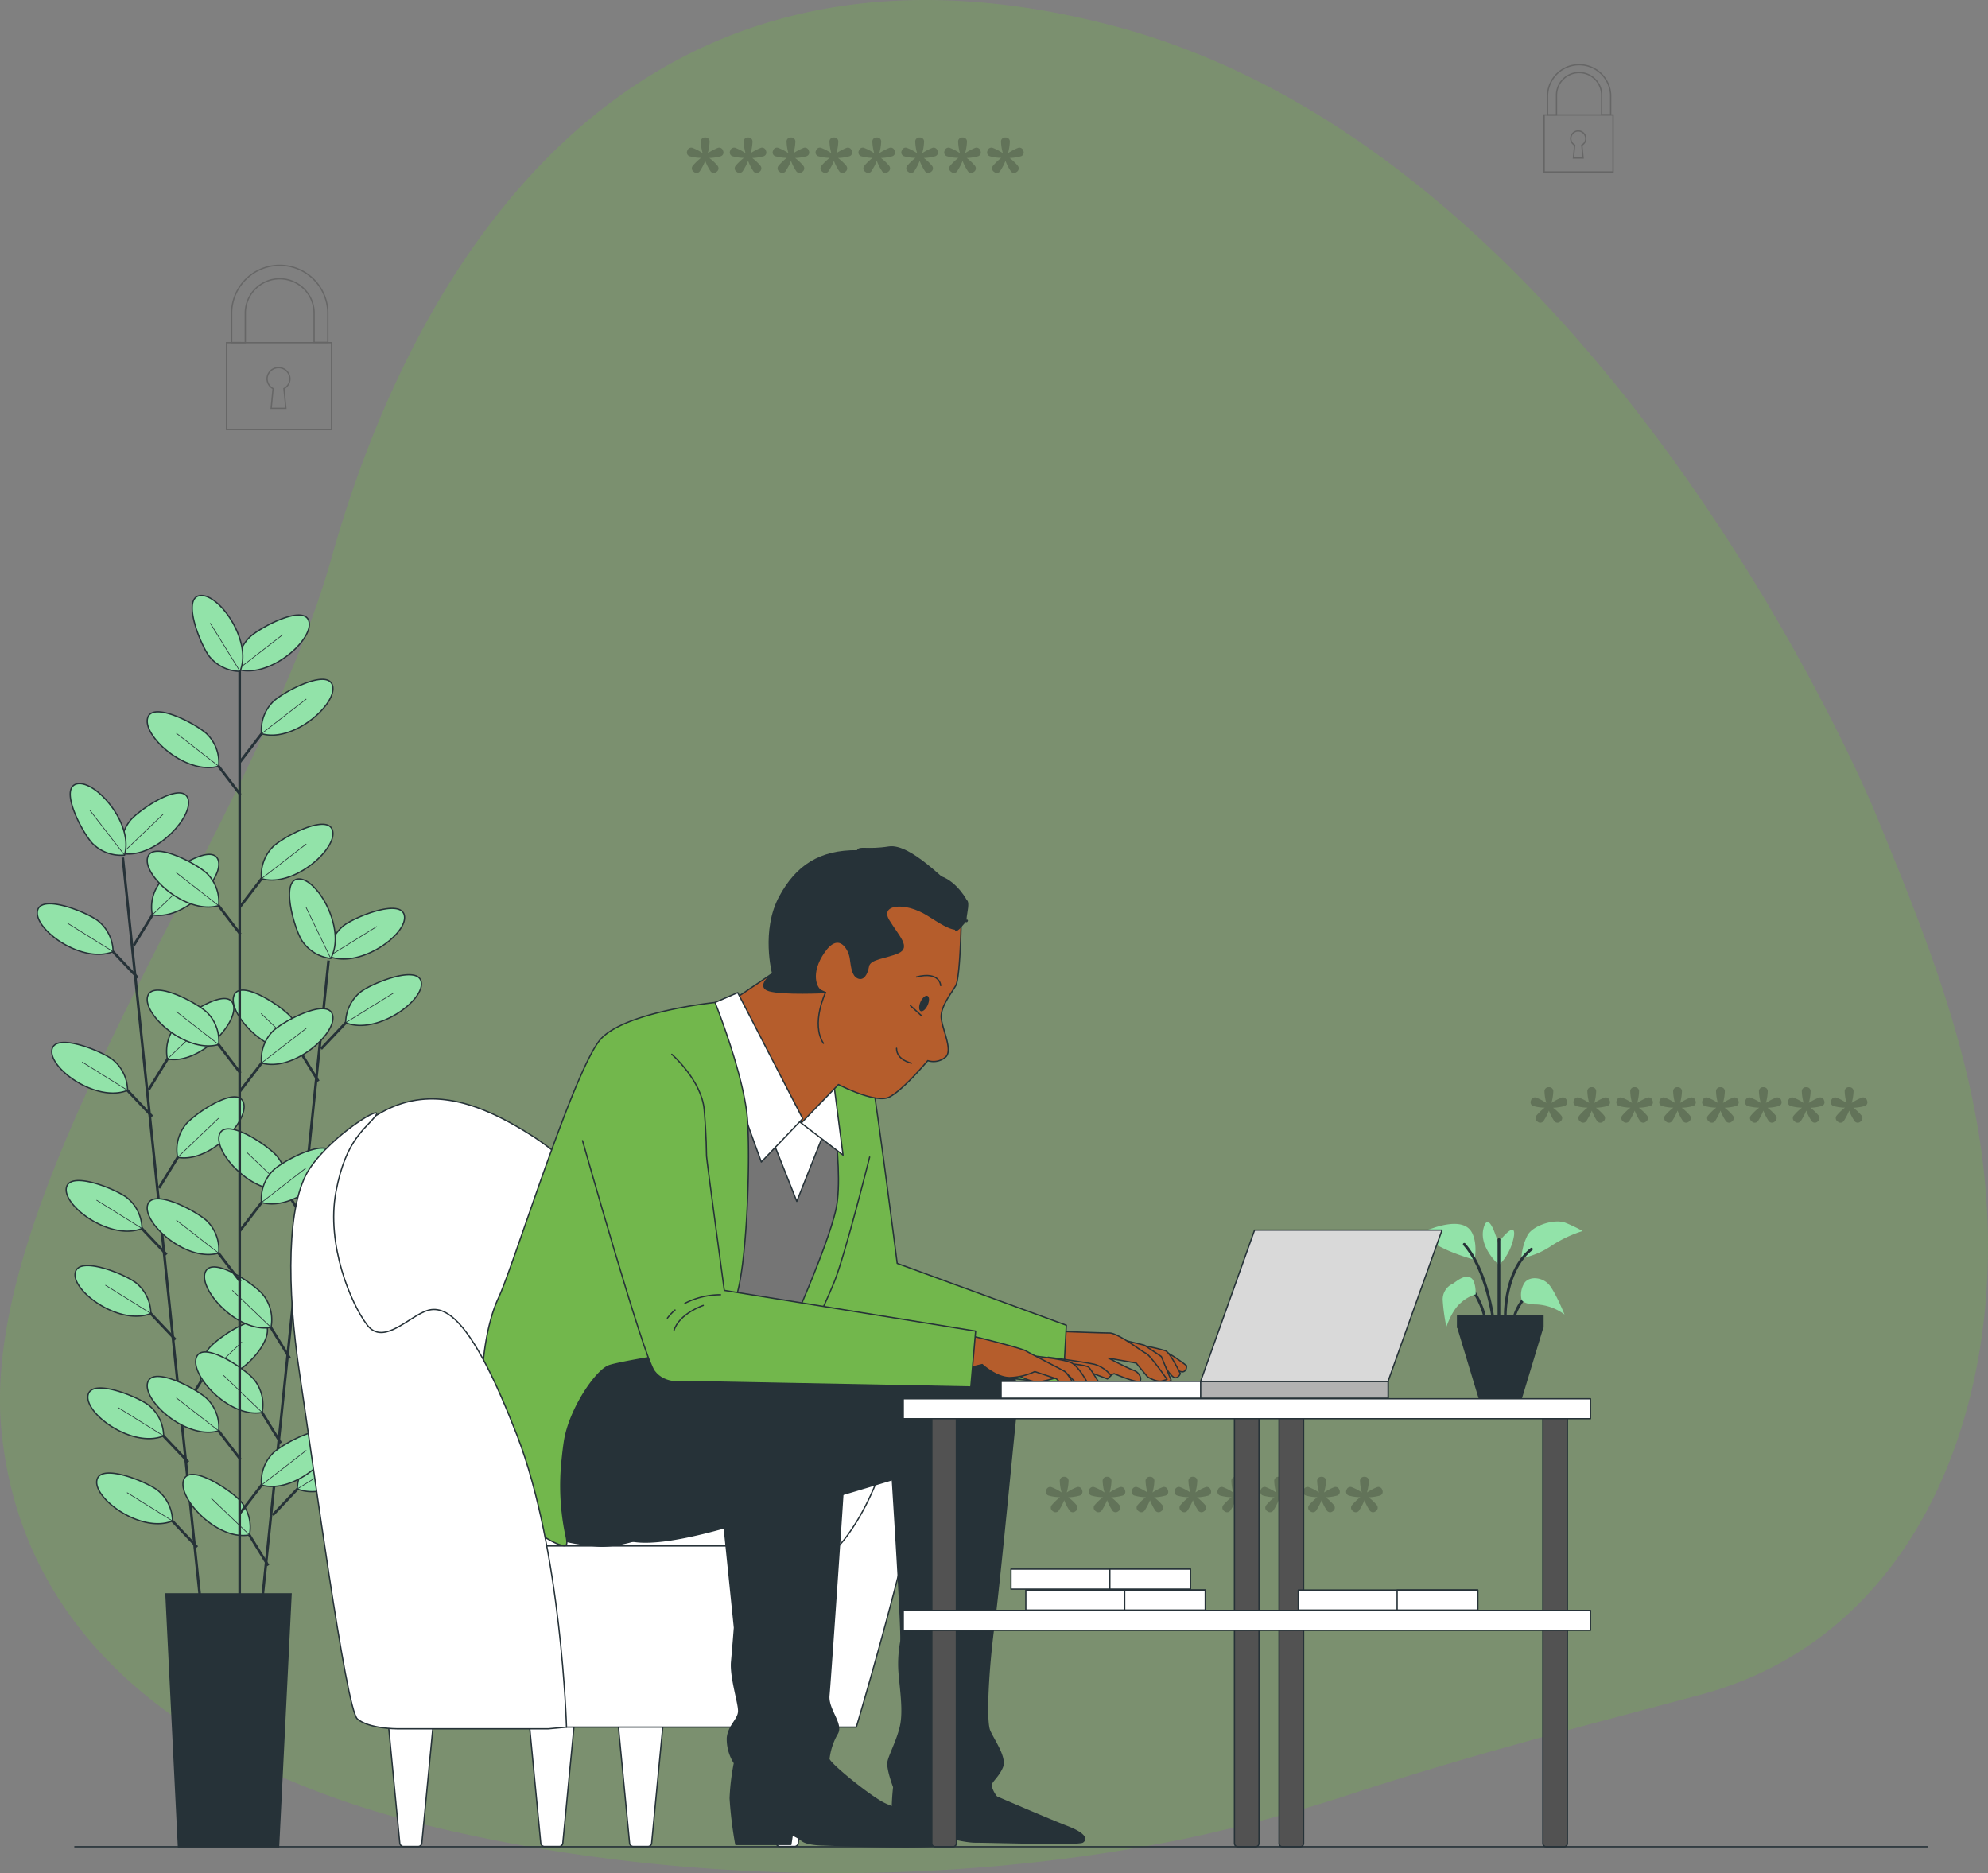 <svg xmlns="http://www.w3.org/2000/svg" width="387.438" height="364.98" viewBox="0 0 387.438 364.98"><rect x="0" y="0" width="387.438" height="364.98" fill="#808080" stroke="none"/><defs><style>.a,.o{fill:#72b74c;}.a{opacity:0.31;}.b,.d,.j,.l{fill:none;}.b,.c,.d,.e,.h,.k,.l,.m,.n,.o,.p,.q,.r{stroke:#263238;}.b,.c,.d,.e,.j{stroke-miterlimit:10;}.b{stroke-width:0.508px;}.c,.f{fill:#92e3a9;}.c,.e,.h,.j,.k,.l,.m,.n,.o,.p,.q,.r{stroke-width:0.254px;}.d{stroke-width:0.127px;}.e,.g,.h{fill:#263238;}.h,.k,.l,.m,.n,.o,.p,.q,.r{stroke-linecap:round;stroke-linejoin:round;}.i{opacity:0.2;}.j{stroke:#000;}.k{fill:#fff;}.m{fill:#757575;}.n{fill:#b55d2c;}.p{fill:#b2b2b2;}.q{fill:#d9d9d9;}.r{fill:#525252;}</style></defs><g transform="translate(-699.325 -202.35)"><g transform="translate(699.325 202.35)"><path class="a" d="M1064.8,360.74s-52.756-128.684-149.2-153.533S778.715,258.341,763.937,311.042s-69.24,122.469-64.3,170.394c4.7,45.545,44.621,67.09,81.9,76.334,47.386,11.747,101.235,12.639,148.8,2.847a308.989,308.989,0,0,0,33.435-9.053c22.352-7.289,44.284-12.934,66.922-18.971,43.058-11.488,60.122-57.739,55.262-102C1083.227,405.692,1074.1,383.4,1064.8,360.74Z" transform="translate(-699.325 -202.35)"/></g><g transform="translate(706.591 318.387)"><g transform="translate(0 36.649)"><line class="b" x2="15.203" y2="145.678" transform="translate(16.669 14.415)"/><g transform="translate(9.85 117.779)"><line class="b" x1="6.892" y1="7.28" transform="translate(12.68 7.155)"/><path class="c" d="M719.379,295.1a7.807,7.807,0,0,0-2.743-5.849c-1.771-1.579-11.083-5.5-11.964-2.218C703.712,290.6,713.241,297.611,719.379,295.1Z" transform="translate(-704.604 -285.767)"/><line class="d" x1="8.864" y1="5.524" transform="translate(5.91 3.813)"/></g><g transform="translate(11.578 134.347)"><line class="b" x1="6.892" y1="7.28" transform="translate(12.68 7.154)"/><path class="c" d="M719.911,300.211a7.8,7.8,0,0,0-2.743-5.846c-1.771-1.579-11.079-5.5-11.964-2.218C704.245,295.714,713.774,302.721,719.911,300.211Z" transform="translate(-705.137 -290.877)"/><line class="d" x1="8.864" y1="5.524" transform="translate(5.911 3.812)"/></g><g transform="translate(5.632 77.351)"><line class="b" x1="6.892" y1="7.28" transform="translate(12.679 7.154)"/><path class="c" d="M718.075,282.635a7.8,7.8,0,0,0-2.743-5.846c-1.767-1.582-11.079-5.5-11.961-2.218C702.408,278.134,711.937,285.141,718.075,282.635Z" transform="translate(-703.303 -273.298)"/><line class="d" x1="8.864" y1="5.524" transform="translate(5.909 3.811)"/></g><g transform="translate(7.36 93.918)"><line class="b" x1="6.892" y1="7.28" transform="translate(12.679 7.154)"/><path class="c" d="M718.611,287.742a7.816,7.816,0,0,0-2.743-5.846c-1.77-1.579-11.082-5.5-11.964-2.218C702.944,283.245,712.473,290.252,718.611,287.742Z" transform="translate(-703.836 -278.408)"/><line class="d" x1="8.864" y1="5.524" transform="translate(5.91 3.812)"/></g><g transform="translate(2.821 50.439)"><line class="b" x1="6.892" y1="7.28" transform="translate(12.681 7.153)"/><path class="c" d="M717.211,274.332a7.8,7.8,0,0,0-2.743-5.846c-1.77-1.579-11.079-5.5-11.964-2.218C701.544,269.835,711.073,276.839,717.211,274.332Z" transform="translate(-702.436 -264.998)"/><line class="d" x1="8.864" y1="5.524" transform="translate(5.911 3.811)"/></g><g transform="translate(0 23.408)"><line class="b" x1="6.892" y1="7.28" transform="translate(12.681 7.154)"/><path class="c" d="M716.341,266a7.8,7.8,0,0,0-2.743-5.846c-1.77-1.579-11.079-5.5-11.964-2.218C700.674,261.5,710.2,268.5,716.341,266Z" transform="translate(-701.566 -256.661)"/><line class="d" x1="8.864" y1="5.524" transform="translate(5.911 3.811)"/></g><g transform="translate(28.263 104.642)"><line class="b" y1="8.546" x2="5.241" transform="translate(0 9.223)"/><path class="c" d="M711.514,293.506a7.8,7.8,0,0,1,1.475-6.287c1.4-1.913,9.707-7.668,11.248-4.64C725.913,285.87,718.034,294.69,711.514,293.506Z" transform="translate(-707.87 -281.715)"/><line class="d" y1="7.628" x2="7.981" transform="translate(3.642 4.161)"/></g><g transform="translate(23.713 61.044)"><line class="b" y1="8.546" x2="5.241" transform="translate(0 9.222)"/><path class="c" d="M710.109,280.058a7.811,7.811,0,0,1,1.479-6.287c1.4-1.91,9.7-7.665,11.248-4.64C724.511,272.422,716.632,281.245,710.109,280.058Z" transform="translate(-706.468 -268.269)"/><line class="d" y1="7.628" x2="7.981" transform="translate(3.642 4.16)"/></g><g transform="translate(21.714 41.884)"><line class="b" y1="8.546" x2="5.241" transform="translate(0 9.223)"/><path class="c" d="M709.494,274.15a7.8,7.8,0,0,1,1.475-6.287c1.4-1.913,9.708-7.668,11.248-4.64C723.893,266.514,716.014,275.333,709.494,274.15Z" transform="translate(-705.85 -262.359)"/><line class="d" y1="7.629" x2="7.981" transform="translate(3.642 4.161)"/></g><g transform="translate(6.422)"><line class="b" y1="8.546" x2="5.241" transform="translate(12.361 23.018)"/><path class="c" d="M708.588,265.487a7.81,7.81,0,0,1,1.478-6.287c1.4-1.913,9.708-7.668,11.248-4.64C722.99,257.851,715.111,266.671,708.588,265.487Z" transform="translate(-692.586 -239.901)"/><line class="d" y1="7.629" x2="7.981" transform="translate(16.003 17.956)"/><path class="c" d="M706.775,261.791a7.8,7.8,0,0,1,1.475-6.287c1.407-1.91,9.708-7.665,11.248-4.64C721.174,254.155,713.3,262.978,706.775,261.791Z" transform="translate(-696.655 -248.185)"/><line class="d" y1="7.628" x2="7.981" transform="translate(10.119 5.977)"/><path class="c" d="M714.127,263.375a7.8,7.8,0,0,1-6.1-2.127c-1.754-1.6-6.6-10.456-3.434-11.672C708.044,248.253,715.991,257.013,714.127,263.375Z" transform="translate(-703.547 -249.442)"/><line class="d" x1="6.749" y1="8.737" transform="translate(3.832 5.197)"/></g></g><g transform="translate(28.389 55.234)"><line class="b" x1="15.117" y2="145.686" transform="translate(13.262 15.892)"/><g transform="translate(0 116.032)"><line class="b" x1="5.246" y1="8.543" transform="translate(11.359 9.218)"/><path class="c" d="M723.282,302.745a7.8,7.8,0,0,0-1.482-6.287c-1.407-1.91-9.711-7.662-11.251-4.633C708.876,295.116,716.758,303.932,723.282,302.745Z" transform="translate(-710.322 -290.96)"/><line class="d" x1="7.536" y1="7.23" transform="translate(5.422 4.553)"/></g><g transform="translate(4.195 75.602)"><line class="b" x1="5.246" y1="8.543" transform="translate(11.359 9.217)"/><path class="c" d="M724.576,290.274a7.8,7.8,0,0,0-1.482-6.287c-1.407-1.91-9.711-7.658-11.251-4.633C710.17,282.648,718.053,291.464,724.576,290.274Z" transform="translate(-711.616 -278.491)"/><line class="d" x1="7.537" y1="7.23" transform="translate(5.422 4.552)"/></g><g transform="translate(2.476 92.17)"><line class="b" x1="5.246" y1="8.543" transform="translate(11.358 9.218)"/><path class="c" d="M724.043,295.384a7.81,7.81,0,0,0-1.479-6.287c-1.407-1.91-9.711-7.658-11.25-4.633C709.637,287.758,717.523,296.574,724.043,295.384Z" transform="translate(-711.085 -283.601)"/><line class="d" x1="7.537" y1="7.23" transform="translate(5.422 4.553)"/></g><g transform="translate(6.987 48.686)"><line class="b" x1="5.246" y1="8.543" transform="translate(11.36 9.218)"/><path class="c" d="M725.437,281.974a7.806,7.806,0,0,0-1.482-6.287c-1.4-1.91-9.711-7.662-11.251-4.633C711.031,274.345,718.913,283.164,725.437,281.974Z" transform="translate(-712.477 -270.189)"/><line class="d" x1="7.537" y1="7.23" transform="translate(5.423 4.554)"/></g><g transform="translate(9.794 21.655)"><line class="b" x1="5.246" y1="8.543" transform="translate(11.358 9.217)"/><path class="c" d="M726.3,273.634a7.8,7.8,0,0,0-1.482-6.284c-1.4-1.91-9.711-7.662-11.248-4.633C711.895,266.008,719.777,274.824,726.3,273.634Z" transform="translate(-713.343 -261.852)"/><line class="d" x1="7.536" y1="7.23" transform="translate(5.422 4.553)"/></g><g transform="translate(17.489 109.518)"><line class="b" y1="7.284" x2="6.888" transform="translate(0 7.159)"/><path class="c" d="M717.2,298.295a7.8,7.8,0,0,1,2.74-5.849c1.767-1.582,11.076-5.5,11.961-2.224C732.86,293.788,723.335,300.8,717.2,298.295Z" transform="translate(-712.401 -288.951)"/><line class="d" y1="5.822" x2="9.381" transform="translate(4.795 3.52)"/></g><g transform="translate(22.014 65.916)"><line class="b" y1="7.284" x2="6.888" transform="translate(0 7.161)"/><path class="c" d="M718.592,284.846a7.813,7.813,0,0,1,2.74-5.849c1.767-1.579,11.076-5.5,11.961-2.224C734.255,280.339,724.733,287.349,718.592,284.846Z" transform="translate(-713.797 -275.503)"/><line class="d" y1="5.822" x2="9.381" transform="translate(4.795 3.521)"/></g><g transform="translate(24.002 46.757)"><line class="b" y1="7.284" x2="6.888" transform="translate(0 7.159)"/><path class="c" d="M719.2,278.934a7.806,7.806,0,0,1,2.74-5.846c1.77-1.582,11.079-5.5,11.964-2.224C734.872,274.431,725.346,281.441,719.2,278.934Z" transform="translate(-714.411 -269.594)"/><line class="d" y1="5.822" x2="9.381" transform="translate(4.795 3.52)"/></g><g transform="translate(20.769)"><line class="b" y1="7.284" x2="6.888" transform="translate(6.148 25.826)"/><path class="c" d="M720.1,270.273a7.816,7.816,0,0,1,2.74-5.849c1.77-1.579,11.079-5.5,11.964-2.224C735.771,265.766,726.245,272.776,720.1,270.273Z" transform="translate(-709.162 -242.265)"/><line class="d" y1="5.822" x2="9.381" transform="translate(10.943 22.186)"/><path class="c" d="M719.089,266.284a7.814,7.814,0,0,1,2.74-5.849c1.77-1.579,11.079-5.5,11.964-2.224C734.756,261.777,725.23,268.787,719.089,266.284Z" transform="translate(-711.438 -251.209)"/><line class="d" y1="5.822" x2="9.381" transform="translate(7.652 9.252)"/><path class="c" d="M724.764,270.663a7.805,7.805,0,0,1-5.528-3.336c-1.387-1.923-4.312-11.591-.956-12.13C721.924,254.614,727.9,264.824,724.764,270.663Z" transform="translate(-716.727 -255.174)"/><line class="d" x1="4.806" y1="9.94" transform="translate(3.231 5.552)"/></g></g><line class="b" y2="184.23" transform="translate(39.444 11.802)"/><g transform="translate(21.423)"><g transform="translate(0 152.167)"><line class="b" x1="6.099" y1="7.956" transform="translate(12.068 8.209)"/><path class="c" d="M722.1,295.666a7.8,7.8,0,0,0-2.12-6.1c-1.6-1.757-10.45-6.618-11.669-3.45C706.982,289.567,715.733,297.521,722.1,295.666Z" transform="translate(-708.173 -285.07)"/><line class="d" x1="8.242" y1="6.414" transform="translate(5.682 4.182)"/></g><g transform="translate(0 117.545)"><line class="b" x1="6.099" y1="7.956" transform="translate(12.068 8.209)"/><path class="c" d="M722.1,284.988a7.8,7.8,0,0,0-2.12-6.1c-1.6-1.754-10.45-6.614-11.669-3.447C706.982,278.886,715.733,286.843,722.1,284.988Z" transform="translate(-708.173 -274.392)"/><line class="d" x1="8.242" y1="6.414" transform="translate(5.682 4.182)"/></g><g transform="translate(0 76.898)"><line class="b" x1="6.099" y1="7.956" transform="translate(12.068 8.208)"/><path class="c" d="M722.1,272.45a7.8,7.8,0,0,0-2.12-6.1c-1.6-1.754-10.45-6.618-11.669-3.447C706.982,266.351,715.733,274.308,722.1,272.45Z" transform="translate(-708.173 -261.855)"/><line class="d" x1="8.242" y1="6.414" transform="translate(5.682 4.181)"/></g><g transform="translate(0 49.838)"><line class="b" x1="6.099" y1="7.956" transform="translate(12.068 8.209)"/><path class="c" d="M722.1,264.1a7.8,7.8,0,0,0-2.12-6.1c-1.6-1.754-10.45-6.618-11.669-3.447C706.982,258.005,715.733,265.962,722.1,264.1Z" transform="translate(-708.173 -253.509)"/><line class="d" x1="8.242" y1="6.414" transform="translate(5.682 4.182)"/></g><g transform="translate(0 22.661)"><line class="b" x1="6.099" y1="7.956" transform="translate(12.068 8.209)"/><path class="c" d="M722.1,255.722a7.8,7.8,0,0,0-2.12-6.1c-1.6-1.754-10.45-6.618-11.669-3.447C706.982,249.623,715.733,257.58,722.1,255.722Z" transform="translate(-708.173 -245.127)"/><line class="d" x1="8.242" y1="6.414" transform="translate(5.682 4.182)"/></g><g transform="translate(18.033 162.739)"><line class="b" y1="7.956" x2="6.099" transform="translate(0 8.209)"/><path class="c" d="M715.074,298.925a7.8,7.8,0,0,1,2.12-6.1c1.6-1.754,10.45-6.618,11.669-3.447C730.19,292.826,721.439,300.783,715.074,298.925Z" transform="translate(-710.831 -288.33)"/><line class="d" y1="6.759" x2="8.73" transform="translate(4.243 3.837)"/></g><g transform="translate(18.033 107.674)"><line class="b" y1="7.956" x2="6.099" transform="translate(0 8.209)"/><path class="c" d="M715.074,281.945a7.805,7.805,0,0,1,2.12-6.1c1.6-1.754,10.45-6.618,11.669-3.447C730.19,275.843,721.439,283.8,715.074,281.945Z" transform="translate(-710.831 -271.347)"/><line class="d" y1="6.759" x2="8.73" transform="translate(4.243 3.837)"/></g><g transform="translate(18.033 80.497)"><line class="b" y1="7.956" x2="6.099" transform="translate(0 8.209)"/><path class="c" d="M715.074,273.56a7.8,7.8,0,0,1,2.12-6.1c1.6-1.754,10.45-6.617,11.669-3.447C730.19,267.461,721.439,275.418,715.074,273.56Z" transform="translate(-710.831 -262.965)"/><line class="d" y1="6.759" x2="8.73" transform="translate(4.243 3.837)"/></g><g transform="translate(18.033 44.577)"><line class="b" y1="7.956" x2="6.099" transform="translate(0 8.208)"/><path class="c" d="M715.074,262.483a7.805,7.805,0,0,1,2.12-6.1c1.6-1.754,10.45-6.614,11.669-3.447C730.19,256.381,721.439,264.338,715.074,262.483Z" transform="translate(-710.831 -251.887)"/><line class="d" y1="6.759" x2="8.73" transform="translate(4.243 3.836)"/></g><g transform="translate(8.772)"><line class="b" y1="7.956" x2="6.099" transform="translate(9.261 24.544)"/><path class="c" d="M715.074,253.771a7.8,7.8,0,0,1,2.12-6.1c1.6-1.754,10.45-6.618,11.669-3.447C730.19,247.672,721.439,255.629,715.074,253.771Z" transform="translate(-701.569 -226.841)"/><line class="d" y1="6.759" x2="8.73" transform="translate(13.504 20.172)"/><path class="c" d="M713.653,249.908a7.8,7.8,0,0,1,2.12-6.1c1.6-1.754,10.45-6.618,11.669-3.447C728.769,243.809,720.018,251.766,713.653,249.908Z" transform="translate(-704.756 -235.504)"/><line class="d" y1="6.759" x2="8.73" transform="translate(8.896 7.647)"/><path class="c" d="M720.2,252.919a7.8,7.8,0,0,1-5.843-2.75c-1.579-1.77-5.486-11.086-2.2-11.964C715.72,237.249,722.714,246.784,720.2,252.919Z" transform="translate(-710.879 -238.138)"/><line class="d" x1="5.806" y1="9.391" transform="translate(3.516 5.39)"/></g></g><path class="e" d="M731.249,347.413H711.738L709.3,298.138h24.389Z" transform="translate(-684.226 -103.6)"/><g transform="translate(268.506 121.976)"><path class="f" d="M790.776,282.907a11.032,11.032,0,0,1,1.242-4.562c1.141-1.868,5.292-3.216,7.467-2.283a29.63,29.63,0,0,1,3.217,1.556,24.372,24.372,0,0,0-6.118,2.9A15.381,15.381,0,0,1,790.776,282.907Z" transform="translate(-770.035 -275.758)"/><path class="f" d="M791.628,284.185a10.672,10.672,0,0,0,2.905-5.706c.415-3.317-3.113,1.391-3.113,1.391s-1.76-6.679-2.8-2.944S791.628,284.185,791.628,284.185Z" transform="translate(-775.245 -275.687)"/><path class="f" d="M795.993,282.9s.623-3.113-.519-5.288-4.147-1.971-7.156-1.038a16.868,16.868,0,0,1-3.939.934,44.821,44.821,0,0,0,6.533,3.628A40.286,40.286,0,0,0,795.993,282.9Z" transform="translate(-784.379 -275.437)"/><g transform="translate(16.088 3.267)"><path class="g" d="M789.61,292.131a.268.268,0,0,0,.269-.266v-14.83a.269.269,0,0,0-.538,0v14.83A.268.268,0,0,0,789.61,292.131Z" transform="translate(-789.341 -276.766)"/></g><g transform="translate(9.349 4.202)"><path class="g" d="M793.026,291.485l.036,0a.266.266,0,0,0,.23-.3c-.052-.37-1.3-9.156-5.561-14.036a.268.268,0,1,0-.4.353c4.147,4.756,5.418,13.666,5.431,13.757A.268.268,0,0,0,793.026,291.485Z" transform="translate(-787.262 -277.054)"/></g><g transform="translate(17.333 5.135)"><path class="g" d="M789.994,290.632h0a.265.265,0,0,0,.263-.269c0-.088-.039-8.527,4.983-12.544a.269.269,0,1,0-.337-.418c-5.227,4.183-5.184,12.613-5.181,12.969A.265.265,0,0,0,789.994,290.632Z" transform="translate(-789.725 -277.342)"/></g><g transform="translate(5.392 10.785)"><path class="g" d="M790.362,285.221a.551.551,0,0,0,.071-.006.27.27,0,0,0,.188-.331,17.309,17.309,0,0,0-2.425-5.064.269.269,0,0,0-.376-.058.265.265,0,0,0-.059.373,17.119,17.119,0,0,1,2.344,4.889A.263.263,0,0,0,790.362,285.221Z" transform="translate(-782.302 -277.685)"/><path class="f" d="M792.472,282.5s.1-2.905-1.141-3.32-2.383.622-3.317,1.245a3.348,3.348,0,0,0-1.971,3.109,34.979,34.979,0,0,0,.726,5.291s1.038-3.216,2.8-4.669A7.315,7.315,0,0,1,792.472,282.5Z" transform="translate(-786.042 -279.085)"/></g><g transform="translate(19.201 11.057)"><path class="g" d="M790.567,284.68a.265.265,0,0,0,.256-.185,9.534,9.534,0,0,1,2.71-4.02.268.268,0,1,0-.331-.422,9.865,9.865,0,0,0-2.889,4.277.268.268,0,0,0,.172.337A.249.249,0,0,0,790.567,284.68Z" transform="translate(-790.301 -277.312)"/><path class="f" d="M790.833,283.245a4.3,4.3,0,0,1,.622-3.216c1.034-1.349,3.524-1.037,4.77.415s3.006,5.807,3.006,5.807a9.856,9.856,0,0,0-5.392-1.971C790.936,284.28,790.833,283.245,790.833,283.245Z" transform="translate(-789.293 -279.169)"/></g><path class="h" d="M791.089,295.811h8.277l4.138-13.688H786.951Z" transform="translate(-778.612 -261.488)"/><rect class="h" width="16.646" height="2.27" transform="translate(24.938 20.634) rotate(180)"/></g></g><g transform="translate(743.469 214.871)"><g class="i" transform="translate(254.144 199.328)"><path d="M791.957,271.379a.776.776,0,0,1-.58-1.05l.045-.11a.776.776,0,0,1,1.073-.47,9.32,9.32,0,0,1,1.9,1.005,9.3,9.3,0,0,1-.357-2.192.784.784,0,0,1,.8-.872h.113a.783.783,0,0,1,.8.872,9.29,9.29,0,0,1-.356,2.192,9.858,9.858,0,0,1,1.9-1.005.774.774,0,0,1,1.073.49l.02.068a.764.764,0,0,1-.558,1.073,9.136,9.136,0,0,1-2.123.311,9.358,9.358,0,0,1,1.588,1.5.8.8,0,0,1-.136,1.164l-.087.068a.781.781,0,0,1-1.187-.224,9.954,9.954,0,0,1-.982-1.945A11.112,11.112,0,0,1,793.9,274.2a.78.78,0,0,1-1.186.224l-.088-.068a.783.783,0,0,1-.133-1.164,10.226,10.226,0,0,1,1.585-1.518A8.437,8.437,0,0,1,791.957,271.379Z" transform="translate(-791.323 -267.689)"/><path d="M794.535,271.379a.776.776,0,0,1-.58-1.05l.046-.11a.776.776,0,0,1,1.073-.47,9.407,9.407,0,0,1,1.9,1.005,9.141,9.141,0,0,1-.36-2.192.784.784,0,0,1,.8-.872h.113a.783.783,0,0,1,.8.872,9.3,9.3,0,0,1-.357,2.192,9.859,9.859,0,0,1,1.9-1.005.774.774,0,0,1,1.073.49l.023.068a.766.766,0,0,1-.561,1.073,9.14,9.14,0,0,1-2.124.311,9.362,9.362,0,0,1,1.589,1.5.8.8,0,0,1-.136,1.164l-.088.068a.78.78,0,0,1-1.187-.224,9.967,9.967,0,0,1-.982-1.945,11.113,11.113,0,0,1-1.005,1.945.781.781,0,0,1-1.187.224l-.087-.068a.783.783,0,0,1-.133-1.164,10.216,10.216,0,0,1,1.585-1.518A8.438,8.438,0,0,1,794.535,271.379Z" transform="translate(-785.543 -267.689)"/><path d="M797.114,271.379a.774.774,0,0,1-.58-1.05l.042-.11a.778.778,0,0,1,1.073-.47,9.24,9.24,0,0,1,1.9,1.005,9.292,9.292,0,0,1-.357-2.192.784.784,0,0,1,.8-.872h.114a.783.783,0,0,1,.8.872,9.273,9.273,0,0,1-.357,2.192,9.866,9.866,0,0,1,1.9-1.005.774.774,0,0,1,1.073.49l.019.068a.764.764,0,0,1-.557,1.073,9.142,9.142,0,0,1-2.124.311,9.466,9.466,0,0,1,1.589,1.5.8.8,0,0,1-.136,1.164l-.087.068a.781.781,0,0,1-1.187-.224,9.981,9.981,0,0,1-.982-1.945,11.38,11.38,0,0,1-1,1.945.781.781,0,0,1-1.187.224l-.088-.068a.786.786,0,0,1-.136-1.164,10.4,10.4,0,0,1,1.589-1.518A8.437,8.437,0,0,1,797.114,271.379Z" transform="translate(-779.763 -267.689)"/><path d="M799.692,271.379a.774.774,0,0,1-.58-1.05l.042-.11a.778.778,0,0,1,1.073-.47,9.247,9.247,0,0,1,1.9,1.005,9.281,9.281,0,0,1-.357-2.192.784.784,0,0,1,.8-.872h.113a.783.783,0,0,1,.8.872,9.279,9.279,0,0,1-.357,2.192,9.856,9.856,0,0,1,1.9-1.005.77.77,0,0,1,1.07.49l.023.068a.764.764,0,0,1-.558,1.073,9.168,9.168,0,0,1-2.123.311,9.5,9.5,0,0,1,1.589,1.5.8.8,0,0,1-.136,1.164l-.088.068a.78.78,0,0,1-1.187-.224,9.793,9.793,0,0,1-.982-1.945,11.369,11.369,0,0,1-1.005,1.945.781.781,0,0,1-1.187.224l-.087-.068a.785.785,0,0,1-.136-1.164,10.243,10.243,0,0,1,1.589-1.518A8.416,8.416,0,0,1,799.692,271.379Z" transform="translate(-773.982 -267.689)"/><path d="M802.271,271.379a.774.774,0,0,1-.581-1.05l.042-.11a.778.778,0,0,1,1.073-.47,9.232,9.232,0,0,1,1.9,1.005,9.292,9.292,0,0,1-.357-2.192.784.784,0,0,1,.8-.872h.114a.784.784,0,0,1,.8.872,9.281,9.281,0,0,1-.357,2.192,9.938,9.938,0,0,1,1.9-1.005.776.776,0,0,1,1.076.49l.02.068a.766.766,0,0,1-.558,1.073,9.167,9.167,0,0,1-2.124.311,9.33,9.33,0,0,1,1.586,1.5.8.8,0,0,1-.133,1.164l-.088.068a.78.78,0,0,1-1.186-.224,9.807,9.807,0,0,1-.982-1.945,11.345,11.345,0,0,1-1,1.945.781.781,0,0,1-1.187.224l-.087-.068a.786.786,0,0,1-.137-1.164,10.263,10.263,0,0,1,1.589-1.518A8.413,8.413,0,0,1,802.271,271.379Z" transform="translate(-768.201 -267.689)"/><path d="M804.849,271.379a.772.772,0,0,1-.58-1.05l.042-.11a.777.777,0,0,1,1.073-.47,9.242,9.242,0,0,1,1.9,1.005,9.294,9.294,0,0,1-.357-2.192.784.784,0,0,1,.8-.872h.114a.783.783,0,0,1,.8.872,9.272,9.272,0,0,1-.356,2.192,9.933,9.933,0,0,1,1.9-1.005.776.776,0,0,1,1.076.49l.019.068a.766.766,0,0,1-.558,1.073,9.165,9.165,0,0,1-2.123.311,9.333,9.333,0,0,1,1.586,1.5.8.8,0,0,1-.133,1.164l-.087.068a.781.781,0,0,1-1.187-.224,9.8,9.8,0,0,1-.983-1.945,11.371,11.371,0,0,1-1,1.945.78.78,0,0,1-1.187.224l-.088-.068a.783.783,0,0,1-.136-1.164,10.267,10.267,0,0,1,1.589-1.518A8.418,8.418,0,0,1,804.849,271.379Z" transform="translate(-762.421 -267.689)"/><path d="M807.427,271.379a.772.772,0,0,1-.581-1.05l.042-.11a.777.777,0,0,1,1.073-.47,9.231,9.231,0,0,1,1.9,1.005,9.292,9.292,0,0,1-.357-2.192.784.784,0,0,1,.8-.872h.114a.784.784,0,0,1,.8.872,9.292,9.292,0,0,1-.357,2.192,9.921,9.921,0,0,1,1.9-1.005.772.772,0,0,1,1.073.49l.022.068a.766.766,0,0,1-.558,1.073,9.171,9.171,0,0,1-2.124.311,9.328,9.328,0,0,1,1.585,1.5.8.8,0,0,1-.133,1.164l-.088.068a.781.781,0,0,1-1.187-.224,9.846,9.846,0,0,1-.982-1.945,11.309,11.309,0,0,1-1.005,1.945.78.78,0,0,1-1.187.224l-.088-.068a.783.783,0,0,1-.136-1.164,10.256,10.256,0,0,1,1.589-1.518A8.417,8.417,0,0,1,807.427,271.379Z" transform="translate(-756.64 -267.689)"/><path d="M810.006,271.379a.776.776,0,0,1-.584-1.05l.045-.11a.777.777,0,0,1,1.073-.47,9.252,9.252,0,0,1,1.9,1.005,9.3,9.3,0,0,1-.357-2.192.782.782,0,0,1,.8-.872H813a.784.784,0,0,1,.807.872,9.308,9.308,0,0,1-.36,2.192,9.944,9.944,0,0,1,1.9-1.005.772.772,0,0,1,1.073.49l.022.068a.766.766,0,0,1-.557,1.073,9.2,9.2,0,0,1-2.124.311,9.313,9.313,0,0,1,1.585,1.5.8.8,0,0,1-.133,1.164l-.091.068a.777.777,0,0,1-1.183-.224,9.644,9.644,0,0,1-.983-1.945,11.068,11.068,0,0,1-1.008,1.945.776.776,0,0,1-1.183.224l-.091-.068a.783.783,0,0,1-.133-1.164,10.116,10.116,0,0,1,1.589-1.518A8.413,8.413,0,0,1,810.006,271.379Z" transform="translate(-750.861 -267.689)"/></g><g class="i" transform="translate(89.721 14.273)"><path d="M741.247,214.3a.775.775,0,0,1-.58-1.051l.042-.113a.78.78,0,0,1,1.073-.47,9.433,9.433,0,0,1,1.9,1.008,9.321,9.321,0,0,1-.357-2.192.784.784,0,0,1,.8-.872h.113a.784.784,0,0,1,.8.872,9.32,9.32,0,0,1-.357,2.192,10.076,10.076,0,0,1,1.9-1.008.771.771,0,0,1,1.07.493l.023.068a.766.766,0,0,1-.558,1.073,9.376,9.376,0,0,1-2.124.311,9.481,9.481,0,0,1,1.589,1.5.8.8,0,0,1-.136,1.164l-.091.065a.775.775,0,0,1-1.183-.224,9.764,9.764,0,0,1-.982-1.942,11.3,11.3,0,0,1-1.005,1.942.778.778,0,0,1-1.187.224l-.087-.065a.786.786,0,0,1-.136-1.164,10.409,10.409,0,0,1,1.589-1.521A8.429,8.429,0,0,1,741.247,214.3Z" transform="translate(-740.612 -210.614)"/><path d="M743.826,214.3a.773.773,0,0,1-.58-1.051l.042-.113a.78.78,0,0,1,1.073-.47,9.437,9.437,0,0,1,1.9,1.008,9.308,9.308,0,0,1-.357-2.192.784.784,0,0,1,.8-.872h.113a.784.784,0,0,1,.8.872,9.168,9.168,0,0,1-.36,2.192,10.193,10.193,0,0,1,1.9-1.008.771.771,0,0,1,1.07.493l.022.068a.766.766,0,0,1-.558,1.073,9.376,9.376,0,0,1-2.124.311,9.489,9.489,0,0,1,1.589,1.5.8.8,0,0,1-.136,1.164l-.091.065a.775.775,0,0,1-1.183-.224,9.765,9.765,0,0,1-.982-1.942,11.327,11.327,0,0,1-1.005,1.942.779.779,0,0,1-1.187.224l-.087-.065a.786.786,0,0,1-.136-1.164,10.416,10.416,0,0,1,1.589-1.521A8.427,8.427,0,0,1,743.826,214.3Z" transform="translate(-734.831 -210.614)"/><path d="M746.4,214.3a.773.773,0,0,1-.58-1.051l.042-.113a.779.779,0,0,1,1.073-.47,9.43,9.43,0,0,1,1.9,1.008,9.32,9.32,0,0,1-.357-2.192.782.782,0,0,1,.8-.872h.113a.784.784,0,0,1,.8.872,9.343,9.343,0,0,1-.36,2.192,10.17,10.17,0,0,1,1.9-1.008.774.774,0,0,1,1.073.493l.022.068a.768.768,0,0,1-.558,1.073,9.375,9.375,0,0,1-2.124.311,9.332,9.332,0,0,1,1.586,1.5.8.8,0,0,1-.133,1.164l-.091.065a.775.775,0,0,1-1.183-.224,9.758,9.758,0,0,1-.982-1.942,11.092,11.092,0,0,1-1.008,1.942.775.775,0,0,1-1.184.224l-.088-.065a.784.784,0,0,1-.136-1.164,10.409,10.409,0,0,1,1.589-1.521A8.429,8.429,0,0,1,746.4,214.3Z" transform="translate(-729.051 -210.614)"/><path d="M748.983,214.3a.777.777,0,0,1-.584-1.051l.045-.113a.778.778,0,0,1,1.073-.47,9.428,9.428,0,0,1,1.9,1.008,9.308,9.308,0,0,1-.357-2.192.782.782,0,0,1,.8-.872h.11a.784.784,0,0,1,.807.872,9.337,9.337,0,0,1-.36,2.192,10.166,10.166,0,0,1,1.9-1.008.774.774,0,0,1,1.073.493l.023.068a.768.768,0,0,1-.558,1.073,9.374,9.374,0,0,1-2.124.311,9.331,9.331,0,0,1,1.585,1.5.8.8,0,0,1-.133,1.164l-.091.065a.775.775,0,0,1-1.183-.224,9.591,9.591,0,0,1-.982-1.942,11.075,11.075,0,0,1-1.008,1.942.775.775,0,0,1-1.183.224l-.091-.065a.784.784,0,0,1-.133-1.164,10.281,10.281,0,0,1,1.589-1.521A8.425,8.425,0,0,1,748.983,214.3Z" transform="translate(-723.271 -210.614)"/><path d="M751.561,214.3a.777.777,0,0,1-.584-1.051l.045-.113a.778.778,0,0,1,1.073-.47,9.424,9.424,0,0,1,1.9,1.008,9.314,9.314,0,0,1-.357-2.192.782.782,0,0,1,.8-.872h.11a.784.784,0,0,1,.807.872,9.349,9.349,0,0,1-.36,2.192,10.159,10.159,0,0,1,1.9-1.008.774.774,0,0,1,1.073.493l.022.068a.768.768,0,0,1-.558,1.073,9.376,9.376,0,0,1-2.124.311,9.339,9.339,0,0,1,1.586,1.5.8.8,0,0,1-.133,1.164l-.091.065a.775.775,0,0,1-1.183-.224,9.6,9.6,0,0,1-.982-1.942,11.091,11.091,0,0,1-1.009,1.942.775.775,0,0,1-1.183.224l-.091-.065a.783.783,0,0,1-.133-1.164,10.276,10.276,0,0,1,1.589-1.521A8.427,8.427,0,0,1,751.561,214.3Z" transform="translate(-717.49 -210.614)"/><path d="M754.139,214.3a.777.777,0,0,1-.583-1.051l.045-.113a.778.778,0,0,1,1.073-.47,9.429,9.429,0,0,1,1.9,1.008,9.327,9.327,0,0,1-.357-2.192.782.782,0,0,1,.8-.872h.11a.784.784,0,0,1,.807.872,9.337,9.337,0,0,1-.36,2.192,10.174,10.174,0,0,1,1.9-1.008.774.774,0,0,1,1.073.493l.023.068a.768.768,0,0,1-.558,1.073,9.375,9.375,0,0,1-2.124.311,9.325,9.325,0,0,1,1.585,1.5.8.8,0,0,1-.133,1.164l-.091.065a.775.775,0,0,1-1.184-.224,9.623,9.623,0,0,1-.982-1.942,11.059,11.059,0,0,1-1.008,1.942.775.775,0,0,1-1.183.224l-.091-.065a.783.783,0,0,1-.133-1.164,10.264,10.264,0,0,1,1.589-1.521A8.428,8.428,0,0,1,754.139,214.3Z" transform="translate(-711.71 -210.614)"/><path d="M756.717,214.3a.777.777,0,0,1-.583-1.051l.045-.113a.778.778,0,0,1,1.073-.47,9.427,9.427,0,0,1,1.9,1.008,9.32,9.32,0,0,1-.357-2.192.782.782,0,0,1,.8-.872h.11a.784.784,0,0,1,.807.872,9.325,9.325,0,0,1-.36,2.192,10.182,10.182,0,0,1,1.9-1.008.774.774,0,0,1,1.073.493l.023.068a.768.768,0,0,1-.557,1.073,9.378,9.378,0,0,1-2.124.311,9.331,9.331,0,0,1,1.585,1.5.8.8,0,0,1-.133,1.164l-.091.065a.775.775,0,0,1-1.183-.224,9.6,9.6,0,0,1-.983-1.942,11.051,11.051,0,0,1-1.008,1.942.775.775,0,0,1-1.183.224l-.091-.065a.783.783,0,0,1-.133-1.164,10.276,10.276,0,0,1,1.589-1.521A8.429,8.429,0,0,1,756.717,214.3Z" transform="translate(-705.929 -210.614)"/><path d="M759.292,214.3a.776.776,0,0,1-.58-1.051l.045-.113a.778.778,0,0,1,1.073-.47,9.515,9.515,0,0,1,1.9,1.008,9.338,9.338,0,0,1-.36-2.192.784.784,0,0,1,.807-.872h.11a.782.782,0,0,1,.8.872,9.309,9.309,0,0,1-.357,2.192,10.073,10.073,0,0,1,1.9-1.008.774.774,0,0,1,1.073.493l.023.068a.768.768,0,0,1-.557,1.073,9.379,9.379,0,0,1-2.127.311,9.222,9.222,0,0,1,1.589,1.5.8.8,0,0,1-.133,1.164l-.091.065a.775.775,0,0,1-1.183-.224,9.75,9.75,0,0,1-.986-1.942,10.868,10.868,0,0,1-1.005,1.942.775.775,0,0,1-1.183.224l-.091-.065a.783.783,0,0,1-.133-1.164,10.388,10.388,0,0,1,1.586-1.521A8.469,8.469,0,0,1,759.292,214.3Z" transform="translate(-700.148 -210.614)"/></g><g class="i" transform="translate(159.684 275.24)"><path d="M762.825,294.792a.774.774,0,0,1-.58-1.051l.045-.113a.776.776,0,0,1,1.07-.47,9.441,9.441,0,0,1,1.9,1.008,9.313,9.313,0,0,1-.357-2.192.784.784,0,0,1,.8-.872h.113a.784.784,0,0,1,.8.872,9.318,9.318,0,0,1-.357,2.192,10.082,10.082,0,0,1,1.9-1.008.775.775,0,0,1,1.073.493l.02.068a.765.765,0,0,1-.558,1.073,9.314,9.314,0,0,1-2.124.311,9.5,9.5,0,0,1,1.589,1.5.8.8,0,0,1-.136,1.164l-.088.065a.778.778,0,0,1-1.187-.224,9.922,9.922,0,0,1-.982-1.942,11.332,11.332,0,0,1-1.005,1.942.779.779,0,0,1-1.187.224l-.087-.065a.786.786,0,0,1-.136-1.164,10.577,10.577,0,0,1,1.589-1.521A8.426,8.426,0,0,1,762.825,294.792Z" transform="translate(-762.19 -291.102)"/><path d="M765.4,294.792a.774.774,0,0,1-.58-1.051l.042-.113a.78.78,0,0,1,1.073-.47,9.432,9.432,0,0,1,1.9,1.008,9.313,9.313,0,0,1-.357-2.192.784.784,0,0,1,.8-.872h.113a.784.784,0,0,1,.8.872,9.313,9.313,0,0,1-.357,2.192,10.078,10.078,0,0,1,1.9-1.008.776.776,0,0,1,1.073.493l.019.068a.765.765,0,0,1-.558,1.073,9.315,9.315,0,0,1-2.124.311,9.486,9.486,0,0,1,1.589,1.5.8.8,0,0,1-.136,1.164l-.087.065a.778.778,0,0,1-1.187-.224,9.935,9.935,0,0,1-.982-1.942,11.324,11.324,0,0,1-1.005,1.942.778.778,0,0,1-1.187.224l-.088-.065a.786.786,0,0,1-.136-1.164,10.562,10.562,0,0,1,1.589-1.521A8.426,8.426,0,0,1,765.4,294.792Z" transform="translate(-756.409 -291.102)"/><path d="M767.981,294.792a.774.774,0,0,1-.58-1.051l.042-.113a.78.78,0,0,1,1.073-.47,9.436,9.436,0,0,1,1.9,1.008,9.3,9.3,0,0,1-.357-2.192.784.784,0,0,1,.8-.872h.113a.784.784,0,0,1,.8.872,9.312,9.312,0,0,1-.357,2.192,10.075,10.075,0,0,1,1.9-1.008.771.771,0,0,1,1.07.493l.023.068a.765.765,0,0,1-.558,1.073,9.34,9.34,0,0,1-2.124.311,9.5,9.5,0,0,1,1.589,1.5.8.8,0,0,1-.136,1.164l-.088.065a.778.778,0,0,1-1.187-.224,9.776,9.776,0,0,1-.982-1.942,11.316,11.316,0,0,1-1.005,1.942.779.779,0,0,1-1.187.224l-.087-.065a.786.786,0,0,1-.136-1.164,10.419,10.419,0,0,1,1.589-1.521A8.426,8.426,0,0,1,767.981,294.792Z" transform="translate(-750.628 -291.102)"/><path d="M770.56,294.792a.772.772,0,0,1-.58-1.051l.042-.113a.779.779,0,0,1,1.073-.47,9.433,9.433,0,0,1,1.9,1.008,9.326,9.326,0,0,1-.357-2.192.782.782,0,0,1,.8-.872h.114a.784.784,0,0,1,.8.872,9.34,9.34,0,0,1-.36,2.192,10.172,10.172,0,0,1,1.9-1.008.773.773,0,0,1,1.073.493l.023.068a.767.767,0,0,1-.558,1.073,9.367,9.367,0,0,1-2.123.311,9.343,9.343,0,0,1,1.586,1.5.8.8,0,0,1-.133,1.164l-.091.065a.775.775,0,0,1-1.183-.224,9.756,9.756,0,0,1-.982-1.942,11.332,11.332,0,0,1-1.005,1.942.778.778,0,0,1-1.187.224l-.088-.065a.784.784,0,0,1-.136-1.164,10.43,10.43,0,0,1,1.589-1.521A8.427,8.427,0,0,1,770.56,294.792Z" transform="translate(-744.848 -291.102)"/><path d="M773.138,294.792a.772.772,0,0,1-.58-1.051l.042-.113a.779.779,0,0,1,1.073-.47,9.437,9.437,0,0,1,1.9,1.008,9.325,9.325,0,0,1-.357-2.192.784.784,0,0,1,.8-.872h.114a.784.784,0,0,1,.8.872,9.323,9.323,0,0,1-.36,2.192,10.183,10.183,0,0,1,1.9-1.008.774.774,0,0,1,1.073.493l.022.068a.767.767,0,0,1-.558,1.073,9.368,9.368,0,0,1-2.123.311,9.321,9.321,0,0,1,1.585,1.5.8.8,0,0,1-.133,1.164l-.091.065a.775.775,0,0,1-1.184-.224,9.775,9.775,0,0,1-.983-1.942,11.281,11.281,0,0,1-1.005,1.942.778.778,0,0,1-1.187.224l-.091-.065a.786.786,0,0,1-.133-1.164,10.407,10.407,0,0,1,1.589-1.521A8.429,8.429,0,0,1,773.138,294.792Z" transform="translate(-739.068 -291.102)"/><path d="M775.717,294.792a.776.776,0,0,1-.584-1.051l.045-.113a.779.779,0,0,1,1.073-.47,9.43,9.43,0,0,1,1.9,1.008,9.324,9.324,0,0,1-.356-2.192.783.783,0,0,1,.8-.872h.114a.784.784,0,0,1,.8.872,9.335,9.335,0,0,1-.36,2.192,10.174,10.174,0,0,1,1.9-1.008.774.774,0,0,1,1.074.493l.022.068a.767.767,0,0,1-.557,1.073,9.371,9.371,0,0,1-2.124.311,9.318,9.318,0,0,1,1.585,1.5.8.8,0,0,1-.133,1.164l-.091.065a.775.775,0,0,1-1.183-.224,9.775,9.775,0,0,1-.983-1.942,11.273,11.273,0,0,1-1,1.942.778.778,0,0,1-1.187.224l-.091-.065a.785.785,0,0,1-.133-1.164,10.385,10.385,0,0,1,1.589-1.521A8.425,8.425,0,0,1,775.717,294.792Z" transform="translate(-733.288 -291.102)"/><path d="M778.295,294.792a.776.776,0,0,1-.583-1.051l.045-.113a.779.779,0,0,1,1.073-.47,9.425,9.425,0,0,1,1.9,1.008,9.325,9.325,0,0,1-.357-2.192.784.784,0,0,1,.8-.872h.114a.784.784,0,0,1,.8.872,9.336,9.336,0,0,1-.36,2.192,10.179,10.179,0,0,1,1.9-1.008.773.773,0,0,1,1.073.493l.023.068a.767.767,0,0,1-.557,1.073,9.371,9.371,0,0,1-2.124.311,9.329,9.329,0,0,1,1.585,1.5.8.8,0,0,1-.133,1.164l-.091.065a.775.775,0,0,1-1.183-.224,9.769,9.769,0,0,1-.983-1.942,11.289,11.289,0,0,1-1.005,1.942.778.778,0,0,1-1.187.224l-.091-.065a.783.783,0,0,1-.133-1.164,10.412,10.412,0,0,1,1.589-1.521A8.428,8.428,0,0,1,778.295,294.792Z" transform="translate(-727.507 -291.102)"/><path d="M780.873,294.792a.776.776,0,0,1-.584-1.051l.045-.113a.778.778,0,0,1,1.073-.47,9.422,9.422,0,0,1,1.9,1.008,9.312,9.312,0,0,1-.357-2.192.782.782,0,0,1,.8-.872h.11a.784.784,0,0,1,.807.872,9.318,9.318,0,0,1-.36,2.192,10.18,10.18,0,0,1,1.9-1.008.774.774,0,0,1,1.073.493l.023.068a.767.767,0,0,1-.558,1.073,9.369,9.369,0,0,1-2.124.311,9.327,9.327,0,0,1,1.585,1.5.8.8,0,0,1-.133,1.164l-.091.065a.775.775,0,0,1-1.183-.224,9.6,9.6,0,0,1-.983-1.942,11.049,11.049,0,0,1-1.008,1.942.775.775,0,0,1-1.183.224l-.091-.065a.783.783,0,0,1-.133-1.164A10.288,10.288,0,0,1,783,295.08,8.426,8.426,0,0,1,780.873,294.792Z" transform="translate(-721.726 -291.102)"/></g><g class="i" transform="translate(0 39.187)"><g transform="translate(0.992)"><path class="j" d="M715.918,233.342v-5.865a6.705,6.705,0,0,1,13.407,0V233.3H732v-5.826a9.377,9.377,0,0,0-18.75,0v5.865Z" transform="translate(-713.246 -218.298)"/></g><rect class="j" width="20.468" height="16.932" transform="translate(0 15.06)"/><path class="j" d="M719.836,226.62a2.23,2.23,0,0,0-4.458,0,2.17,2.17,0,0,0,1.171,1.919l-.373,3.849h2.866l-.376-3.849A2.171,2.171,0,0,0,719.836,226.62Z" transform="translate(-707.474 -204.53)"/></g><g class="i" transform="translate(256.792)"><g transform="translate(0.651)"><path class="j" d="M794.1,216.085v-3.849a4.4,4.4,0,0,1,8.8,0v3.823h1.755v-3.823a6.154,6.154,0,0,0-12.3,0v3.849Z" transform="translate(-792.341 -206.212)"/></g><rect class="j" width="13.431" height="11.111" transform="translate(0 9.883)"/><path class="j" d="M796.664,211.672a1.463,1.463,0,1,0-2.156,1.261l-.246,2.522h1.881l-.246-2.522A1.431,1.431,0,0,0,796.664,211.672Z" transform="translate(-788.553 -197.175)"/></g></g><g transform="translate(756.009 367.372)"><g transform="translate(0 0)"><g transform="translate(7.113 49.114)"><path class="k" d="M734.118,330.067h2.847a.73.73,0,0,0,.73-.694l2.256-23.523h-8.819l2.256,23.523A.73.73,0,0,0,734.118,330.067Z" transform="translate(-691.802 -184.406)"/><path class="k" d="M725.646,330.067h2.847a.73.73,0,0,0,.73-.694l2.257-23.523h-8.822l2.26,23.523A.73.73,0,0,0,725.646,330.067Z" transform="translate(-710.805 -184.406)"/><path class="k" d="M739.46,330.067h2.847a.73.73,0,0,0,.729-.694l2.257-23.523H736.47l2.257,23.523A.735.735,0,0,0,739.46,330.067Z" transform="translate(-679.832 -184.406)"/><path class="k" d="M748.272,330.067h2.847a.73.73,0,0,0,.729-.694l2.257-23.523h-8.822l2.26,23.523A.73.73,0,0,0,748.272,330.067Z" transform="translate(-660.071 -184.406)"/><path class="k" d="M765.611,390.8h56.481s5.778-19.292,10.268-37.906,9.63-42.04,4.173-46.852-19.895,3.528-30.808,5.775-13.157-.321-20.537-8.022-13.8-20.219-26.314-28.24-21.824-9.309-30.488-3.852a29.921,29.921,0,0,0-9.309,19.9c-.642,12.515,2.889,28.24,7.383,36.9S765.611,390.8,765.611,390.8Z" transform="translate(-719.002 -268.394)"/></g><g transform="translate(37.212)"><path class="l" d="M730.93,321.1h60.995s10.991-10.988,12.639-37.365" transform="translate(-722.354 -184.885)"/><path class="m" d="M751.113,262.359l-6.906,4.222s4.8,26.289,3.644,40.1-6.906,27.054-6.906,27.054h18.611s6.906-16.5,9.977-28.014-2.3-38.567-2.3-38.567Z" transform="translate(-699.897 -232.813)"/><g transform="translate(109.334 94.399)"><path class="n" d="M767.7,284.831a33.429,33.429,0,0,1,5.032-1.248c1.06,0,4.513,2.711,4.513,2.711s.139.992-.642,1.2-3.46-1.644-3.46-1.644l-4.465,1.323Z" transform="translate(-749.245 -279.621)"/><path class="n" d="M767.941,283.189a33.857,33.857,0,0,1,5.065,1.109c.947.473,2.847,4.429,2.847,4.429s-.318.95-1.109.791-2.373-3.006-2.373-3.006l-4.588-.791Z" transform="translate(-749.054 -280.504)"/><path class="n" d="M767.482,282.8l5.22,1.268,3.323,2.214,1.9,4.588a1.746,1.746,0,0,1-1.427.477c-.791-.159-4.114-3.8-4.114-3.8l-4.746-3.006-1.582-1.741Z" transform="translate(-752.924 -281.377)"/><path class="n" d="M765.17,282.361s8.07.318,9.808.318,6.332,3.638,7.123,3.956,4.115,5.065,4.115,5.065.156,0-.95.315-2.85-.791-2.85-.791l-2.215-2.691-5.379-.947s3.956,2.056,4.906,2.373,1.582,1.423,1.265,2.056-5.09-1.414-5.09-1.414a4.3,4.3,0,0,1-3.686,0c-1.9-.95-2.147-.973-4.164-1.9s-6.047-3.33-6.047-3.33Z" transform="translate(-762.006 -282.361)"/></g><path class="o" d="M758.7,265.157s3.07.577,3.836,2.3,5.758,40.87,5.758,40.87l32.965,12.052-.629,11.549s-39.054-4.8-41.738-4.221-9.211,1.345-11.9-.765S754.5,316,756.359,307.881c4.4-19.233,3.845-32.423,3.845-32.423S754.861,262.855,758.7,265.157Z" transform="translate(-687.336 -227.168)"/><path class="o" d="M763.938,288.96s-4.8,19.188-6.909,24.369-6.333,13.815-6.333,13.815l-4.6.765s9.594-20.722,11.322-28.973-2.111-29.165-2.3-29.93,1.342-5.567,4.218-4.607" transform="translate(-688.353 -228.521)"/><path class="k" d="M756.9,274.742l-5.564,14.007-5.948-14.966,7.1-5.564Z" transform="translate(-689.945 -219.675)"/><g transform="translate(45.461)"><path class="k" d="M754.125,266.738l2.111,16.309-9.018-6.907Z" transform="translate(-731.293 -222.992)"/><g transform="translate(3.644)"><g transform="translate(0 5.638)"><path class="n" d="M787.752,264.076s-.194,10.833-1.073,12.331-2.746,3.82-2.824,5.885,2.383,6.533.9,7.976a3.634,3.634,0,0,1-3.518.73s-4.828,5.784-7.516,7.107-9.882-2.454-9.882-2.454l-7.175,7.422L743.43,279.088l7.581-5.1s2.924-15.08,12.314-18.251S786.293,260.276,787.752,264.076Z" transform="translate(-743.43 -254.985)"/><path class="l" d="M749.93,262s-2.905,6.06-.412,9.9" transform="translate(-732.045 -239.258)"/><path class="g" d="M754.837,263.4c-.366.824-.35,1.631.039,1.8s1-.357,1.365-1.177.347-1.631-.039-1.8S755.2,262.575,754.837,263.4Z" transform="translate(-718.445 -238.832)"/><path class="l" d="M756.114,268.249s-2.9-.58-2.9-2.9" transform="translate(-721.489 -231.744)"/><line class="l" x2="2.125" y2="1.932" transform="translate(34.432 25.299)"/><path class="l" d="M759.128,262.935s-.1-2.847-4.714-1.676" transform="translate(-718.8 -241.552)"/></g><path class="h" d="M782.6,264.366c-2.023.224,2.578,2.249,1.9.9,0,0,.419-.574.258-.9-.516-1.031-2.793-4.584-6.162-5.034s3.3,1.294,2.176,1.517c0,0,1.259.074.643,0-.517.282-7.568-7.7-11.826-7.027s-5.859-.184-6.1.721c-7.367-.062-11.906,2.937-15.155,8.952-3.567,6.6-1.384,14.924-1.384,14.924s-3.359,2.607-.671,3.375,10.975.366,10.975.366l-.875-.389c-.879-.389-2.3-3.333.6-7.5s4.87-.564,5.123,1.229.408,3.33,1.462,3.8,1.774-.681,2.046-2.237,3.45-1.618,5.807-2.668.117-3.1-1.832-6.274,3-3.917,7.6-1.031c2.652,1.663,4.04,2.552,5.353,2.717l.055.039s-.089.875,1.538-1.1.034,1.385.623-2.009S784.622,264.139,782.6,264.366Z" transform="translate(-739.372 -253.782)"/></g><path class="k" d="M746.719,262l12.665,24.561-8.061,8.443s-6.906-18.611-7.675-23.218-1.342-7.866-1.342-7.866Z" transform="translate(-742.306 -233.609)"/></g><path class="h" d="M767.442,284.037s37.092-1.926,41.764,0,5.768,6.867,5.22,11.815-3.3,34.067-4.4,42.312-1.65,18.407-.823,20.333,3.294,5.22,2.471,7.143-2.2,2.746-2.2,3.57a5.245,5.245,0,0,0,1.1,2.2s10.168,4.4,13.738,5.771,3.849,2.474,3.022,3.022-17.859,0-20.881,0-8.793-1.923-8.793-1.923v1.375h-7.418v-5.22a44.326,44.326,0,0,1,.276-4.948s-1.375-3.57-1.1-4.944,1.923-4.4,2.474-7.143,0-6.595-.276-9.617a23.433,23.433,0,0,1,.276-6.595c.276-1.65-1.65-31.6-1.65-31.6s-21.7,6.592-23.9,6.867-20.057,6.87-27.475,4.945,3.022-25.277,11.264-33.244S767.442,284.037,767.442,284.037Z" transform="translate(-710.234 -186.288)"/><path class="h" d="M764.543,283.118s24.454,1.923,27.2,4.672,1.926,8.242,1.926,11.815-3.3,51.105-3.573,53.852,2.746,5.5,1.647,7.419a12.7,12.7,0,0,0-1.647,4.944c0,.827,7.418,6.87,10.44,8.518s11.539,3.573,12.914,4.948,1.1,2.471-1.375,3.3-23.079,0-23.079,0-3.022,0-4.121-.827a7.639,7.639,0,0,0-1.923-1.1l-.275,1.838H771.962a77.593,77.593,0,0,1-1.1-8.981,44.569,44.569,0,0,1,.824-6.867,8.623,8.623,0,0,1-1.372-4.948c.272-2.471,2.2-3.57,2.2-5.22s-1.65-6.595-1.375-9.617.548-6.595.548-6.595l-2.471-24.178s-16.487,9.069-24.454,8.242-10.168-1.923-12.366-5.768-2.2-20.057,1.375-26.376S757.125,280.1,764.543,283.118Z" transform="translate(-722.448 -188.119)"/><path class="o" d="M773.746,262.6s5.755,14.389,6.332,23.024-.195,28.782-2.305,34.541-3.067,9.4-3.067,9.4-19.188,2.879-21.685,3.839-7.674,8.443-8.634,14.775c-.276,1.822-.473,3.79-.613,5.671a47.155,47.155,0,0,0,.963,12.83c.162.788.195,1.443-.046,1.683-.768.769-11.05-3.875-14.5-15.771s-1.725-25.9,1.346-32.426S746.5,274.683,751.678,269.5,773.746,262.6,773.746,262.6Z" transform="translate(-728.285 -232.281)"/><g transform="translate(19.633 40.421)"><path class="n" d="M762.327,283.917s7.25.934,9.121,1.4a6.429,6.429,0,0,1,3.135,2.169l-.7.655-5.243-1.988Z" transform="translate(-671.584 -224.894)"/><path class="n" d="M763.242,284.272s4.426.272,4.971.814,2.892,4.52,2.892,4.52l-1.086.723-2.983-2.8-3.794-2.078Z" transform="translate(-669.532 -224.098)"/><path class="n" d="M761.7,283.768s8.216.7,9.853,1.634,3.709,5.146,3.709,5.146l-1.17.467-3.975-3.975L760.3,285.4Z" transform="translate(-676.132 -225.228)"/><path class="n" d="M760.621,286.244a11.026,11.026,0,0,0,3.437,1.174,28,28,0,0,0,4.879-1.265,44.607,44.607,0,0,0-4.429-1.628C763.785,284.434,760.621,286.244,760.621,286.244Z" transform="translate(-675.41 -223.537)"/><path class="n" d="M759.247,282.614s9.821,2.338,10.992,3.038,6.783,3.508,7.483,3.975,2.808,4.212,2.808,4.212-1.4,1.634-1.871.467a15.65,15.65,0,0,0-2.574-3.275l-4.208-1.4a12.421,12.421,0,0,1-4.912,1.17c-2.571,0-5.337-2.536-5.337-2.536l-4.718,1.131Z" transform="translate(-683.733 -227.816)"/><path class="o" d="M751.741,265.713s5.827,5.084,6.31,10.823.405,8.051.454,9.007,3.463,26.165,3.463,26.165l48.985,7.937-.94,10.885-55.823-1.076s-3.8.772-5.865-2.007-13.984-44.909-13.984-44.909" transform="translate(-734.34 -265.713)"/><path class="l" d="M740.921,281.081a9.95,9.95,0,0,0-1.479,1.573" transform="translate(-722.897 -231.253)"/><path class="l" d="M747.425,280.162a15.183,15.183,0,0,0-6.932,1.673" transform="translate(-720.543 -233.317)"/><path class="l" d="M745.543,280.8s-4.721,1.586-5.707,4.9" transform="translate(-722.014 -231.872)"/></g></g><path class="k" d="M770.53,388.928s-.963-34.375-9.627-56.838-13.8-25.352-17.33-24.392-8.663,7.062-11.873,2.889-8.025-15.725-6.1-25.994,5.778-12.194,7.7-14.762-8.346,3.531-12.836,10.268-4.494,23.108-1.926,40.117,8.984,65.18,11.231,67.106,7.7,1.926,7.7,1.926H767Z" transform="translate(-716.808 -217.403)"/></g></g><g transform="translate(894.426 442.045)"><rect class="k" width="75.421" height="3.297" transform="translate(0 29.47)"/><rect class="p" width="36.529" height="3.297" transform="translate(38.892 29.47)"/><path class="q" d="M818.532,276.277H782l-10.509,29.468h36.529Z" transform="translate(-732.602 -276.277)"/></g><g transform="translate(875.358 474.904)"><g transform="translate(0 0)"><g transform="translate(64.545 1.945)"><path class="r" d="M.658,0H4.124a.658.658,0,0,1,.658.658V85.35a0,0,0,0,1,0,0H0a0,0,0,0,1,0,0V.658A.658.658,0,0,1,.658,0Z" transform="translate(4.782 85.35) rotate(180)"/></g><g transform="translate(73.24 1.945)"><path class="r" d="M.658,0H4.124a.658.658,0,0,1,.658.658V85.35a0,0,0,0,1,0,0H0a0,0,0,0,1,0,0V.658A.658.658,0,0,1,.658,0Z" transform="translate(4.782 85.35) rotate(180)"/></g><g transform="translate(5.572 1.945)"><path class="r" d="M.658,0H4.124a.658.658,0,0,1,.658.658V85.35a0,0,0,0,1,0,0H0a0,0,0,0,1,0,0V.658A.658.658,0,0,1,.658,0Z" transform="translate(4.782 85.35) rotate(180)"/></g><g transform="translate(124.652 1.945)"><path class="r" d="M.658,0H4.124a.658.658,0,0,1,.658.658V85.35a0,0,0,0,1,0,0H0a0,0,0,0,1,0,0V.658A.658.658,0,0,1,.658,0Z" transform="translate(4.782 85.35) rotate(180)"/></g><rect class="k" width="133.938" height="3.89" transform="translate(133.938 3.89) rotate(180)"/><rect class="k" width="133.938" height="3.89" transform="translate(133.938 45.135) rotate(180)"/><g transform="translate(23.887 37.279)"><rect class="k" width="34.974" height="3.9"/><rect class="k" width="15.709" height="3.9" transform="translate(19.265)"/></g><g transform="translate(76.987 37.279)"><rect class="k" width="34.974" height="3.9"/><rect class="k" width="15.709" height="3.9" transform="translate(19.265)"/></g><g transform="translate(20.997 33.197)"><rect class="k" width="34.974" height="3.9"/><rect class="k" width="15.709" height="3.9" transform="translate(19.265)"/></g></g></g><g transform="translate(713.903 562.2)"><line class="l" x2="361.032"/></g></g></svg>